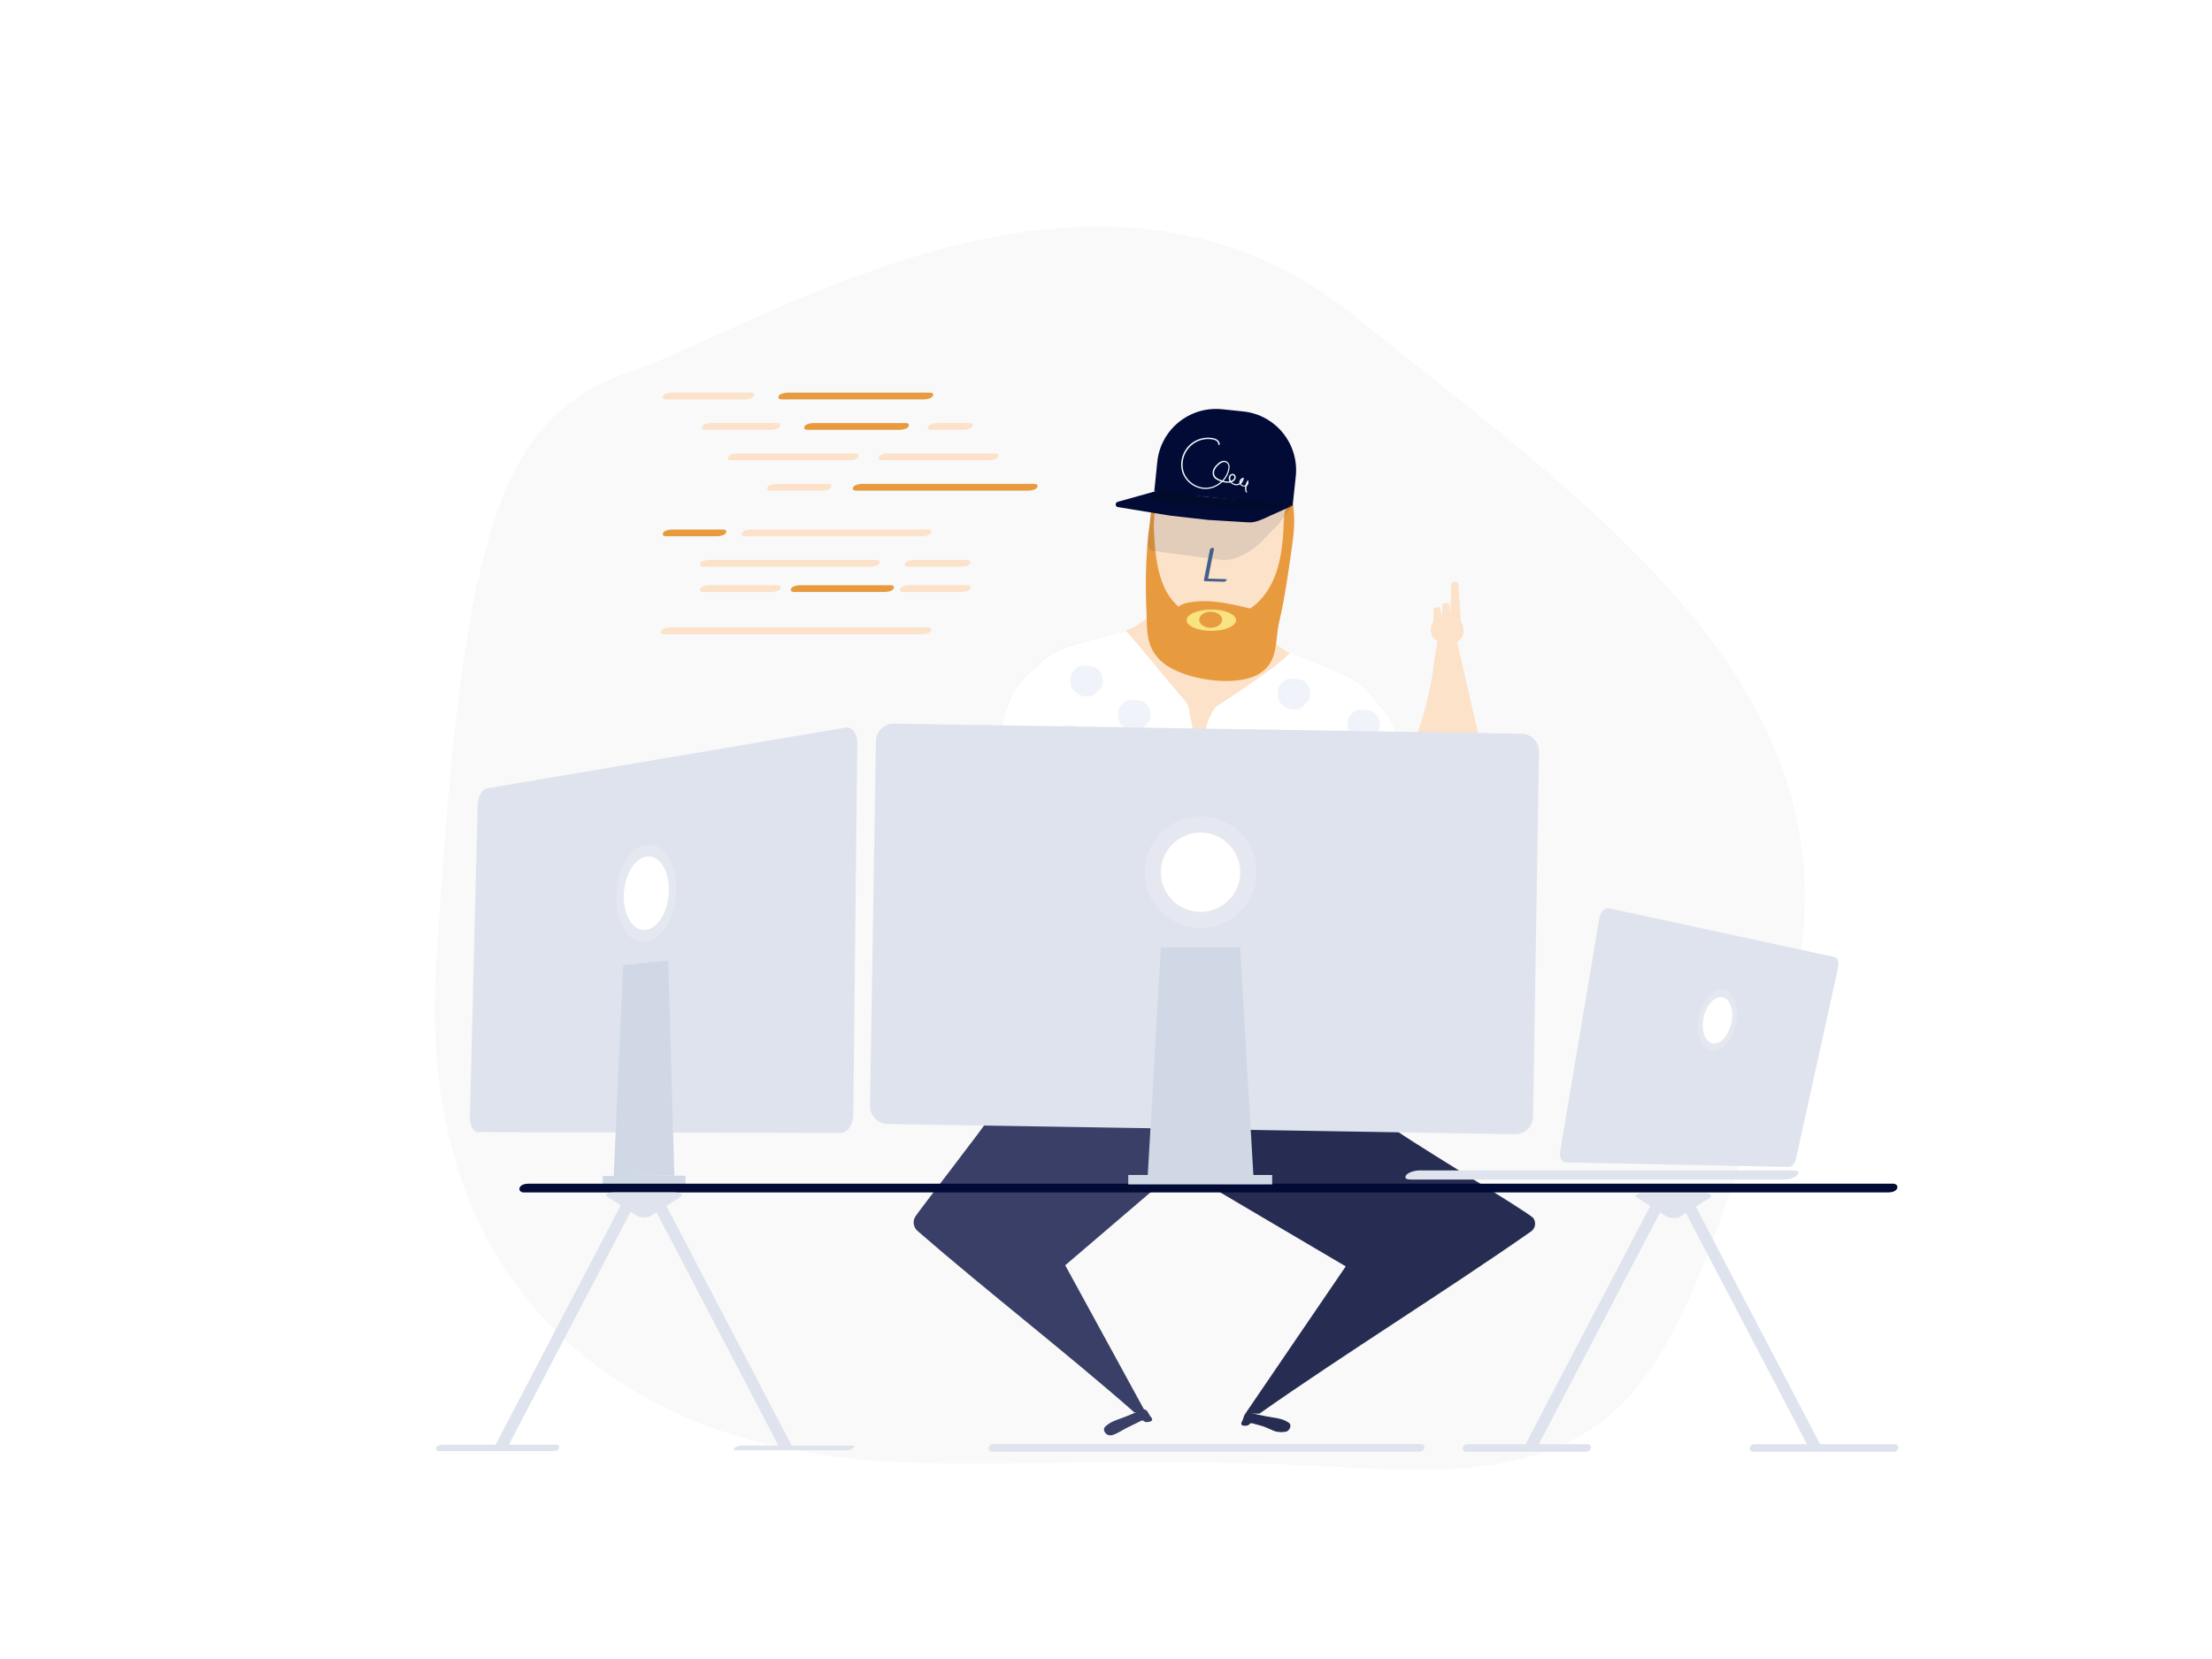 <?xml version="1.0" encoding="utf-8"?>
<!-- Generator: Adobe Illustrator 19.2.0, SVG Export Plug-In . SVG Version: 6.00 Build 0)  -->
<svg version="1.1" id="ëÎÓÈ_1_1_" xmlns="http://www.w3.org/2000/svg" xmlns:xlink="http://www.w3.org/1999/xlink" x="0px"
	 y="0px" viewBox="0 0 1600 1200" style="enable-background:new 0 0 1600 1200;" xml:space="preserve">
<style type="text/css">
	.st0{fill:#FFFFFF;}
	.st1{fill:#F9F9F9;}
	.st2{fill:#FBE2C9;}
	.st3{fill:#E89B3E;}
	.st4{opacity:0.1;}
	.st5{fill:#020A36;}
	.st6{fill:#F0F9FC;}
	.st7{fill:#030B2D;}
	.st8{fill:#46608C;}
	.st9{fill:#6585CD;}
	.st10{fill:#DFE3ED;}
	.st11{fill:#D1D8E5;}
	.st12{opacity:0.18;}
	.st13{fill:#393F67;}
	.st14{fill:#272D52;}
	.st15{fill:#F9E280;}
</style>
<g id="XMLID_32_">
	<rect class="st0" width="1600" height="1200"/>
</g>
<g id="XMLID_148_">
	<g id="XMLID_161_">
		<path class="st1" d="M570.1,1047.9c-21-4.6-273.2-45.8-254.6-349.9s41.9-395.6,139.9-429c98-33.5,336.4-191.8,523.4-41.2
			s388.8,285.6,308.7,525.9c-80.1,240.4-93.2,320.6-302.1,308.3S669.9,1069.6,570.1,1047.9z"/>
	</g>
</g>
<g id="_x31_">
	<g id="XMLID_10_">
		<g id="XMLID_71_">
			<g id="XMLID_9_">
				<path class="st2" d="M907.8,455.7l-60.7-4.3c-9.9-0.7-17.3-9.3-16.6-19.2l6.7-95.7c0.7-9.9,9.3-17.3,19.2-16.6l60.7,4.3
					c9.9,0.7,17.3,9.3,16.6,19.2L927,439C926.3,448.9,917.7,456.4,907.8,455.7z"/>
			</g>
			<g id="XMLID_155_">
				<g id="XMLID_6_">
					<path class="st2" d="M1006.4,617.1c5.4-28.8,11.6-59.1,3.3-87.2c-3.2-10.9-11.5-19.1-18.7-27.9c-7-8.5-17.2-13.7-27.5-17.6
						c-10.3-3.9-21-6.8-30.8-12c-9.7-5.2-18.5-13.2-21.7-23.8l-72.4-13.5c-4.4,10.1-14.1,17-24.4,21.1c-10.3,4-21.3,5.7-32,8.4
						s-21.5,6.6-29.4,14.3c-8.2,7.9-17.4,15-21.8,25.5c-11.5,26.9-8.8,57.8-6.8,87l-1.8,52.9l278,28.9L1006.4,617.1z"/>
				</g>
				<g id="XMLID_5_">
					<path class="st0" d="M1006.4,617.1c5.4-28.8,11.6-59.1,3.3-87.2c-3.2-10.9-11.5-19.1-18.7-27.9c-7-8.5-17.2-13.7-27.5-17.6
						c-10.3-3.9-30.2-12.8-30.8-12c-5.8,7.9-43.8,32.7-52.3,38.3c-1.1,0.7-2,1.7-2.7,2.9l-2.1,3.9c-1.4,2.6-2.4,5.3-3.1,8.1
						l-5.8,22.9l-6.7-35.6c-0.5-2.4-1.6-4.7-3.2-6.5c-9.7-10.9-41.6-50.4-42.6-50c-2.1,0.9-21.3,5.7-32,8.4s-21.5,6.6-29.4,14.3
						c-8.2,7.9-17.4,15-21.8,25.5c-11.5,26.9-8.8,57.8-6.8,87l-1.8,52.9l278,28.9L1006.4,617.1z"/>
				</g>
				<g id="XMLID_4_">
					<path class="st3" d="M928.5,378.8c-0.1,1.7-0.1,3.4-0.2,5.1c-0.9,17.2-4.2,36.3-16.2,49.5c-12.9,14.2-34.4,19.3-51.8,10.6
						c-23.1-11.5-24.7-40.1-25.7-62.8c-0.3-0.2,1-14.9,1-21.6c0-2.4-0.8-2.2-1-2.2c-0.7,0-3.2,23.6-3.3,24.2
						c-0.3,1.1-0.3,2.2-0.5,3.3c-2,18.9-2.4,36.7-1.6,55.5c0.7,15.1-1.1,28.5,12.4,39.3c15,12,52.3,17.9,69.3,7.6
						c14.1-8.5,11.2-23.8,14.4-37.6c4.3-18.3,6.9-37.7,9.5-56.3c1.7-11.8,2.2-24-1-35.5c0.5,1.6-3.9,9.9-4.4,12.2
						C928.7,373,928.6,375.9,928.5,378.8z"/>
				</g>
				<g id="XMLID_45_" class="st4">
					<path id="XMLID_115_" class="st5" d="M924.7,379.3l0.1-0.2l0.1-0.2l10.1-13l-9.8,3.2l-92.7,1.7l-1.9,16l-0.6,6.8l0,0
						c-0.2,2.4,1.6,4.5,3.9,4.9l50.3,6.6c12,0.6,24.4-9.4,28.5-13.5C916.7,387.4,920.7,383.3,924.7,379.3z"/>
				</g>
				<g id="XMLID_25_">
					<path class="st5" d="M935,365.8l-100.1-10.2l2.2-21.5c2.4-23.4,23.3-40.4,46.7-38.1l15.4,1.6c23.4,2.4,40.4,23.3,38.1,46.7
						L935,365.8z"/>
				</g>
				<g id="XMLID_26_">
					<path id="XMLID_116_" class="st6" d="M901.3,356.3c-0.6-1.2-0.9-2.5-0.7-3.7c0-0.2,0.1-0.4,0.1-0.7c0,0,0,0-0.1,0
						c-1.4,0.3-2.9-0.4-3.6-1.6c-0.6,0.4-1.4,0.6-2.1,0.7c-1.8,0.2-3.7-0.6-4.9-2c-1.9,0.4-4,0.1-5.8-0.4c-3.1,3-7.3,5-11.8,5.1
						c-7.7,0.2-15.1-5.2-17.3-12.5c-0.8-2.8-1-5.8-0.4-8.7c0.9-5,3.8-9.5,7.9-12.4c4.1-2.9,9.3-4.1,14.3-3.3
						c1.1,0.2,2.5,0.5,3.7,1.4c1.2,0.9,1.9,2.4,1.6,3.7l-1-0.2c0.2-1.1-0.5-2.1-1.2-2.7c-0.8-0.6-1.8-1-3.2-1.2
						c-4.7-0.8-9.7,0.4-13.6,3.2c-3.9,2.8-6.6,7-7.5,11.8c-0.5,2.8-0.4,5.6,0.4,8.2c2.1,6.9,9.1,12,16.4,11.8
						c4-0.1,7.8-1.8,10.7-4.5c-2.2-0.7-4.7-1.8-5.7-4.1c-0.6-1.5-0.5-3.3,0.2-4.9c0.8-1.6,2.1-2.9,3-3.8c2.8-2.6,5.6-2.9,7.5-1
						c0.9,0.9,1.3,2.3,1.2,3.7c-0.4,3.6-2,7-4.4,9.6c1.4,0.4,2.9,0.6,4.3,0.4c-0.1-0.3-0.3-0.5-0.3-0.8c-0.4-1.2-0.3-2.5,0.3-3.4
						c0.7-1.1,2.2-1.6,3.3-1c1,0.5,1.5,1.9,1.1,3.1c-0.3,1-1,1.8-2.1,2.4c-0.2,0.1-0.4,0.2-0.7,0.3c1,1,2.4,1.5,3.7,1.4
						c0.7-0.1,1.3-0.3,1.9-0.7c-0.3-1.7,0.8-3.5,2.5-3.8l0.7-0.2l-0.1,0.7c-0.1,1.4-0.9,2.7-1.9,3.7c0.5,0.9,1.6,1.5,2.6,1.3
						c0.2,0,0.4-0.1,0.5-0.2c0.3-1,0.7-2,1.3-2.9l0.6-1l0.3,1.2c0.3,1.3-0.3,2.6-1.3,3.4c-0.1,0.4-0.2,0.9-0.2,1.3
						c-0.1,1,0.1,2.1,0.6,3.1L901.3,356.3z M898.6,346.9c-0.5,0.4-0.9,1-1,1.6C898.1,348,898.4,347.5,898.6,346.9z M891.6,343.7
						c-0.5,0-1.1,0.3-1.4,0.8c-0.4,0.6-0.5,1.6-0.2,2.5c0.1,0.3,0.2,0.6,0.4,0.9c0.3-0.1,0.6-0.2,0.8-0.4c0.5-0.3,1.3-0.8,1.6-1.8
						c0.2-0.7-0.1-1.6-0.7-1.9C892,343.7,891.8,343.7,891.6,343.7z M885.5,334.2c-1.6,0-3.2,1.3-4,2c-1.4,1.2-2.2,2.3-2.8,3.5
						c-0.7,1.4-0.7,2.9-0.2,4.1c0.9,2,3.3,3,5.3,3.6c0.1,0,0.2,0.1,0.3,0.1c2.5-2.6,4.1-5.9,4.5-9.4c0.1-1.1-0.2-2.2-0.9-2.9
						C886.9,334.4,886.2,334.2,885.5,334.2z"/>
				</g>
				<g id="XMLID_18_">
					<path class="st5" d="M834.9,355.6l-26.5,7.4c-2,0.6-1.8,3.6,0.3,3.8l37.9,6.2l26.7,3c0.9,0.1,1.8,0.2,2.7,0.2l26.5,1.6
						c5.7,0.6,10.9-2.4,16.1-4.7l16.3-7.3L834.9,355.6z"/>
				</g>
				<g id="XMLID_38_">
					<path class="st7" d="M932.7,365c-1,0.7-2.3,0.9-3.6,1c-2.1,0.2-4.3,0.3-6.3,0.9c-9.4,2.7-19.4,1.9-29.2,1
						c-6-0.5-11.9-1-17.9-1.6c-13.2-1.2-26.3-2.3-39.5-3.5c-1-0.1-2.1-0.2-3-0.6c-0.9-0.4-1.7-1.3-1.8-2.4c-0.1-1.8,1.8-2.8,3.4-3.5
						c11.8-4.9,25.4,2.3,38.1,3.3c19.9,1.6,39.7,3.1,59.6,4.7L932.7,365z"/>
				</g>
				<g id="XMLID_41_">
					<path class="st3" d="M857.8,449.8c1.8-3,4.7-4.9,7.9-5.8c3.1-0.9,6.4-1,9.7-0.9c3.4,0.1,6.9,0.4,10.1,1.7
						c3.2,1.3,6.1,3.6,7.6,6.9c0.8,1.8,1.3,3.9,3,4.7c1.6,0.7,3.5-0.4,4.8-1.6c2.6-2.5,4.5-5.7,5.4-9.3c0.9,0,1.7-1.1,1.6-2.1
						s-0.7-1.9-1.5-2.4c-0.8-0.5-1.7-0.8-2.7-1c-14.6-3.5-29.6-7-44.3-4.1c-2.8,0.6-5.7,1.5-7.7,3.7c-1.9,2.2-2.5,5.5-1.6,8.2
						c0.9,2.8,3.3,4.9,6,5.4L857.8,449.8z"/>
				</g>
				<g id="XMLID_3_">
					<g id="XMLID_70_">
						<path class="st8" d="M886.4,418.9c-4.5-0.1-9.1-0.3-13.6-0.4c0.3,0.3,0.6,0.5,0.9,0.8c1.5-7.4,2.9-14.8,4.4-22.2
							c0.3-1.3-2.7-0.9-2.9,0.3c-1.5,7.4-2.9,14.8-4.4,22.2c-0.1,0.5,0.5,0.8,0.9,0.8c4.5,0.1,9.1,0.3,13.6,0.4
							C886.6,420.8,888.4,418.9,886.4,418.9L886.4,418.9z"/>
					</g>
				</g>
				<g id="XMLID_27_" class="st4">
					<path id="XMLID_113_" class="st9" d="M797.7,492.2c0,1.3-0.1,3-0.7,4.3c-0.6,1.4-2.2,2.6-3.2,3.7c-1.1,1.2-2.2,2.4-3.6,3
						c-1.2,0.6-3,0.6-4.3,0.6c-5,0-11.1-3.8-11.4-9.1c-0.1-2-0.4-4.8,0.3-6.7c0.6-1.7,2.1-3.4,3.4-4.5c3.1-2.6,6.9-2.3,10.8-1.6
						c1.3,0.2,2.7,0.2,3.8,1c1,0.7,1.9,1.6,2.7,2.6C796.9,487.3,797.7,489.7,797.7,492.2z"/>
				</g>
				<g id="XMLID_42_" class="st4">
					<path id="XMLID_112_" class="st9" d="M832.2,517c0,1.3-0.1,3-0.7,4.3c-0.6,1.4-2.2,2.6-3.2,3.7c-1.1,1.2-2.2,2.4-3.6,3
						c-1.2,0.6-3,0.6-4.3,0.6c-5,0-11.1-3.8-11.4-9.1c-0.1-2-0.4-4.8,0.3-6.7c0.6-1.7,2.1-3.4,3.4-4.5c3.1-2.6,6.9-2.3,10.8-1.6
						c1.3,0.2,2.7,0.2,3.8,1c1,0.7,1.9,1.6,2.7,2.6C831.4,512.1,832.2,514.5,832.2,517z"/>
				</g>
				<g id="XMLID_43_" class="st4">
					<path id="XMLID_105_" class="st9" d="M786,535.4c0,1.3-0.1,3-0.7,4.3c-0.6,1.4-2.2,2.6-3.2,3.7c-1.1,1.2-2.2,2.4-3.6,3
						c-1.2,0.6-3,0.6-4.3,0.6c-5,0-11.1-3.8-11.4-9.1c-0.1-2-0.4-4.8,0.3-6.7c0.6-1.7,2.1-3.4,3.4-4.5c3.1-2.6,6.9-2.3,10.8-1.6
						c1.3,0.2,2.7,0.2,3.8,1c1,0.7,1.9,1.6,2.7,2.6C785.2,530.5,786,532.9,786,535.4z"/>
				</g>
				<g id="XMLID_44_" class="st4">
					<path id="XMLID_97_" class="st9" d="M829.9,562.1c0,1.3-0.1,3-0.7,4.3c-0.6,1.4-2.2,2.6-3.2,3.7c-1.1,1.2-2.2,2.4-3.6,3
						c-1.2,0.6-3,0.6-4.3,0.6c-5,0-11.1-3.8-11.4-9.1c-0.1-2-0.4-4.8,0.3-6.7c0.6-1.7,2.1-3.4,3.4-4.5c3.1-2.6,6.9-2.3,10.8-1.6
						c1.3,0.2,2.7,0.2,3.8,1c1,0.7,1.9,1.6,2.7,2.6C829.1,557.1,829.9,559.6,829.9,562.1z"/>
				</g>
				<g id="XMLID_47_" class="st4">
					<path id="XMLID_96_" class="st9" d="M947.7,501.6c0,1.3-0.1,3-0.7,4.3c-0.6,1.4-2.2,2.6-3.2,3.7c-1.1,1.2-2.2,2.4-3.6,3
						c-1.2,0.6-3,0.6-4.3,0.6c-5,0-11.1-3.8-11.4-9.1c-0.1-2-0.4-4.8,0.3-6.7c0.6-1.7,2.1-3.4,3.4-4.5c3.1-2.6,6.9-2.3,10.8-1.6
						c1.3,0.2,2.7,0.2,3.8,1c1,0.7,1.9,1.6,2.7,2.6C946.9,496.7,947.7,499.1,947.7,501.6z"/>
				</g>
				<g id="XMLID_48_" class="st4">
					<path id="XMLID_73_" class="st9" d="M915.8,541.3c0,1.3-0.1,3-0.7,4.3c-0.6,1.4-2.2,2.6-3.2,3.7c-1.1,1.2-2.2,2.4-3.6,3
						c-1.2,0.6-3,0.6-4.3,0.6c-5,0-11.1-3.8-11.4-9.1c-0.1-2-0.4-4.8,0.3-6.7c0.6-1.7,2.1-3.4,3.4-4.5c3.1-2.6,6.9-2.3,10.8-1.6
						c1.3,0.2,2.7,0.2,3.8,1c1,0.7,1.9,1.6,2.7,2.6C915,536.4,915.8,538.8,915.8,541.3z"/>
				</g>
				<g id="XMLID_49_" class="st4">
					<path id="XMLID_69_" class="st9" d="M968.4,553.8c0,1.3-0.1,3-0.7,4.3c-0.6,1.4-2.2,2.6-3.2,3.7c-1.1,1.2-2.2,2.4-3.6,3
						c-1.2,0.6-3,0.6-4.3,0.6c-5,0-11.1-3.8-11.4-9.1c-0.1-2-0.4-4.8,0.3-6.7c0.6-1.7,2.1-3.4,3.4-4.5c3.1-2.6,6.9-2.3,10.8-1.6
						c1.3,0.2,2.7,0.2,3.8,1c1,0.7,1.9,1.6,2.7,2.6C967.6,548.9,968.4,551.3,968.4,553.8z"/>
				</g>
				<g id="XMLID_50_" class="st4">
					<path id="XMLID_68_" class="st9" d="M998,524.2c0,1.3-0.1,3-0.7,4.3c-0.6,1.4-2.2,2.6-3.2,3.7c-1.1,1.2-2.2,2.4-3.6,3
						c-1.2,0.6-3,0.6-4.3,0.6c-5,0-11.1-3.8-11.4-9.1c-0.1-2-0.4-4.8,0.3-6.7c0.6-1.7,2.1-3.4,3.4-4.5c3.1-2.6,6.9-2.3,10.8-1.6
						c1.3,0.2,2.7,0.2,3.8,1c1,0.7,1.9,1.6,2.7,2.6C997.1,519.3,998,521.7,998,524.2z"/>
				</g>
			</g>
		</g>
		<g id="XMLID_106_">
			<g id="XMLID_114_">
				<g id="XMLID_154_">
					<path class="st10" d="M608.2,818.1l-262.2-0.4c-3.1,0-5.5-4.5-5.3-9.9l5.6-225.5c0.1-5.3,2.7-10.1,5.8-10.6l259.5-43.8
						c4.3-0.7,7.7,3.9,7.7,10.2l-3,268.3C616.1,812.7,612.5,818.1,608.2,818.1z"/>
				</g>
				<g id="XMLID_120_">
					<path class="st10" d="M608.1,819.5l-262.2-0.6c-3.5,0-6.2-5-6-11.2l5.6-225.4c0.1-6,3.1-11.4,6.5-12l259.5-44
						c4.8-0.8,8.7,4.3,8.6,11.5l-2.9,268.4C617.1,813.6,613,819.5,608.1,819.5z M352,572.8c-2.7,0.5-5,4.6-5.1,9.3l-5.6,225.7
						c-0.1,4.8,2,8.7,4.7,8.7l262.2,0.2c3.8,0,6.9-4.6,7-10.4l3-268.1c0.1-5.6-2.9-9.6-6.7-8.9L352,572.8z"/>
				</g>
			</g>
			<g id="XMLID_110_">
				<g id="XMLID_111_">
					<polygon class="st11" points="443.9,850.6 450.7,698.2 483.3,694.8 487.8,850.4 					"/>
				</g>
			</g>
			<g id="XMLID_109_">
				<path class="st0" d="M483.8,643.8c-0.1,14.8-7.7,27.7-16.7,28.8c-9,1.1-16.1-9.9-15.9-24.4c0.1-14.5,7.4-27.3,16.4-28.6
					C476.6,618.2,483.9,629,483.8,643.8z"/>
			</g>
			<g id="XMLID_107_">
				<polygon class="st11" points="495.8,856.9 436,856.9 436,850.6 495.9,850.4 				"/>
			</g>
			<g id="XMLID_74_" class="st12">
				<path id="XMLID_67_" class="st0" d="M489.1,643.1c-0.2,19.6-10.1,36.7-22.2,38.2c-11.9,1.4-21.3-13.1-21.1-32.3
					c0.2-19.2,9.9-36.2,21.7-38C479.6,609.1,489.3,623.5,489.1,643.1z"/>
			</g>
		</g>
		<path id="XMLID_1_" class="st13" d="M820.6,1021.7c-48.2-42.4-107.9-88.7-156.9-131.3c-3-2.6-3.7-6.9-1.7-10.3
			c2.4-4,50.7-66.1,52.9-70.5l172.2,5.9l-116.6,99.7l58.2,106.5H820.6z"/>
		<path id="XMLID_72_" class="st14" d="M911,1022.5c60.4-42.5,135.3-89,196.5-131.8c3.1-2.2,3.8-6.5,1.6-9.6
			c-3-4.1-101.3-62.7-104.1-67.1l-172.9,2.1l-0.9,16.1L973.4,916l-72.6,106.5H911z"/>
		<g id="XMLID_61_">
			<g id="XMLID_95_">
				<path class="st5" d="M378.7,862.5c8.8,0,17.7,0,26.5,0c23.9,0,47.7,0,71.6,0c35.5,0,71,0,106.5,0c43.2,0,86.4,0,129.6,0
					c47.3,0,94.6,0,141.9,0c47.7,0,95.5,0,143.2,0c44.5,0,89,0,133.6,0c37.7,0,75.5,0,113.2,0c27,0,53.9,0,80.9,0
					c12.9,0,25.7,0,38.6,0c0.5,0,1.1,0,1.6,0c2.1,0,5.4-0.6,6.3-2.8c0.9-2-0.8-3.5-2.8-3.5c-8.8,0-17.7,0-26.5,0
					c-23.9,0-47.7,0-71.6,0c-35.5,0-71,0-106.5,0c-43.2,0-86.4,0-129.6,0c-47.3,0-94.6,0-141.9,0c-47.7,0-95.5,0-143.2,0
					c-44.5,0-89,0-133.6,0c-37.7,0-75.5,0-113.2,0c-27,0-53.9,0-80.9,0c-12.9,0-25.7,0-38.6,0c-0.5,0-1.1,0-1.6,0
					c-2.1,0-5.4,0.6-6.3,2.8C375.1,861,376.7,862.5,378.7,862.5L378.7,862.5z"/>
			</g>
		</g>
		<g id="XMLID_128_">
			<path id="XMLID_123_" class="st2" d="M1051.8,454c7.3,34.3,15.8,68.3,23.2,102.6l-61.2,1.6c13.1-27.6,21.2-55.7,24.1-83.5
				l3.1-17.2l0.5-2L1051.8,454z"/>
			<path id="XMLID_122_" class="st2" d="M1036.7,460.5l0.3-19.3c0-0.9,0.6-1.6,1.4-1.7l1.8-0.3c0.9-0.1,1.7,0.5,1.8,1.5l2.2,17.7
				l0,0.2c0.1,0.9-0.5,1.8-1.4,1.9l-6.2,0.8L1036.7,460.5z"/>
			<path id="XMLID_125_" class="st2" d="M1043,457.5l0.3-19.3c0-0.9,0.6-1.6,1.4-1.7l1.8-0.3c0.9-0.1,1.7,0.5,1.8,1.5l2.2,17.7
				l0,0.2c0.1,0.9-0.5,1.8-1.4,1.9l-6.2,0.8L1043,457.5z"/>
			<path id="XMLID_126_" class="st2" d="M1048.9,449.6l0.9-26.6c0-1.2,0.7-2.1,1.5-2.1l1.8-0.1c0.9-0.1,1.7,0.9,1.8,2.3l1.7,24.6
				l0,0.3c0.1,1.3-0.6,2.4-1.5,2.5l-6.2,0.5L1048.9,449.6z"/>
			<path id="XMLID_142_" class="st2" d="M1039.7,463.4c4,1,8.1,1.3,12.1,0.9c1.5-0.1,3-0.4,4.2-1.3c1.3-0.9,2-2.5,2.3-4.1
				c1.3-5.6-1.7-12-6.8-14.3c-5.1-2.3-11.6-0.2-14.7,4.6c-1.4,2.3-2.1,5.1-1.7,7.7c0.4,2.7,1.9,5.2,4.1,6.6L1039.7,463.4z"/>
		</g>
		<g id="XMLID_100_">
			<g id="XMLID_40_">
				<g id="XMLID_101_">
					<path class="st10" d="M1095.3,818.9l-452.8-7.3c-6.6-0.1-11.9-5.6-11.8-12.2l4.2-262.8c0.1-6.6,5.6-11.9,12.2-11.8l452.8,7.3
						c6.6,0.1,11.9,5.6,11.8,12.2l-4.2,262.8C1107.4,813.7,1101.9,819,1095.3,818.9z"/>
				</g>
				<g id="XMLID_102_">
					<path class="st10" d="M1095.8,820.4L642,813c-7.1-0.1-12.8-6-12.7-13.1l4.3-263.8c0.1-7.1,6-12.8,13.1-12.7l453.8,7.3
						c7.1,0.1,12.8,6,12.7,13.1l-4.3,263.8C1108.9,814.8,1103,820.5,1095.8,820.4z M646.6,526.2c-5.5-0.1-10.1,4.3-10.2,9.9
						l-4.3,263.8c-0.1,5.5,4.3,10.1,9.9,10.2l453.8,7.3c5.5,0.1,10.1-4.3,10.2-9.9l4.3-263.8c0.1-5.5-4.3-10.1-9.9-10.2L646.6,526.2
						z"/>
				</g>
			</g>
			<g id="XMLID_60_">
				<g id="XMLID_62_">
					<polygon class="st11" points="830.2,849.9 839.7,685.4 897,685.4 906.6,849.9 					"/>
				</g>
			</g>
			<g id="XMLID_63_">
				<circle class="st0" cx="868.4" cy="630.9" r="28.7"/>
			</g>
			<g id="XMLID_65_">
				<rect x="816.1" y="849.9" class="st11" width="104.1" height="6.8"/>
			</g>
			<g id="XMLID_64_" class="st12">
				<circle id="XMLID_66_" class="st0" cx="868.4" cy="630.9" r="40.4"/>
			</g>
		</g>
		<g id="XMLID_78_">
			<g id="XMLID_99_">
				<g id="XMLID_218_">
					<path class="st10" d="M1132.9,839.9l161.2,3.4c1.9,0,4-2.5,4.7-5.7l30.3-137.5c0.8-3.4-0.1-6.6-2-7L1163.7,658
						c-2.8-0.6-5.6,2.4-6.3,6.6l-28.3,168.2C1128.5,836.7,1130.2,839.9,1132.9,839.9z"/>
				</g>
				<g id="XMLID_108_">
					<path class="st10" d="M1128.5,832.8l28.3-168.3c0.8-4.8,4-8.1,7.1-7.5l163.3,35.3c2.1,0.5,3.1,4,2.3,7.9l-30.3,137.5
						c-0.8,3.6-3.1,6.4-5.2,6.4l-161.2-3.3C1129.7,840.7,1127.8,837.2,1128.5,832.8z M1163.6,659c-2.4-0.5-4.9,2.1-5.5,5.8
						l-28.3,168.1c-0.6,3.4,0.9,6.1,3.3,6.2l161.2,3.6c1.6,0,3.5-2.2,4.1-5l30.3-137.6c0.7-3-0.1-5.8-1.8-6.1L1163.6,659z"/>
				</g>
			</g>
			<g id="XMLID_82_">
				<path class="st0" d="M1232.2,736.4c-1.9,9.3,1.2,17.5,6.8,18.3c5.5,0.8,11.5-5.8,13.4-14.9c1.9-9.1-1-17.4-6.5-18.4
					C1240.3,720.3,1234.1,727,1232.2,736.4z"/>
			</g>
			<g id="XMLID_80_" class="st12">
				<path id="XMLID_12_" class="st0" d="M1228.9,735.8c-2.5,12.3,1.6,23.1,9,24.2c7.3,1.1,15.3-7.7,17.8-19.7
					c2.6-12.1-1.3-23.1-8.6-24.5C1239.6,714.4,1231.4,723.4,1228.9,735.8z"/>
			</g>
		</g>
		<g id="XMLID_46_">
			<g id="XMLID_83_">
				<path class="st10" d="M1020.6,853.2c30.4,0,60.8,0,91.2,0c48.5,0,96.9,0,145.4,0c11.1,0,22.3,0,33.4,0c2.8,0,8-1.1,9.7-3.6
					c1.8-2.7-1.5-3-3.6-3c-30.4,0-60.8,0-91.2,0c-48.5,0-96.9,0-145.4,0c-11.1,0-22.3,0-33.4,0c-2.8,0-8,1.1-9.7,3.6
					C1015.3,852.9,1018.6,853.2,1020.6,853.2L1020.6,853.2z"/>
			</g>
		</g>
	</g>
	<g id="XMLID_11_">
		<path class="st14" d="M903.4,1021.8c1,0.1,2.1,0.5,2.9,0.7c3.2,0.7,6.5,1.3,9.7,2c5.4,1.1,11.4,1.2,16.1,4.5
			c0.4,0.3,0.7,0.5,0.9,0.9c1.1,1.8-0.3,4.4-1.9,5.3c-0.6,0.3-1.2,0.5-1.9,0.5c-2.3,0.3-4.7,0.2-6.9-0.4c-3.3-1.2-6.6-3.1-10-4
			c-1.7-0.5-3.4-0.9-5.1-1.4c-0.8-0.2-1.7-0.6-2.5-0.4c-0.7,0.2-1.1,0.9-1.6,1.3c-0.9,0.6-4.5,0.8-5.1-0.3c-0.6-1.1,0.4-2.3,0.8-3.2
			C899.9,1024.8,899.9,1021.4,903.4,1021.8z"/>
	</g>
	<g id="XMLID_28_">
		<path class="st13" d="M826.3,1019.6c-1,0.3-1.9,0.8-2.7,1.2c-3,1.3-6.1,2.5-9.2,3.8c-5.1,2.1-11,3.3-15,7.4
			c-0.3,0.3-0.6,0.6-0.7,1.1c-0.7,1.9,1.1,4.3,2.9,4.9c0.6,0.2,1.3,0.2,1.9,0.2c2.4-0.2,4.4-1.6,6.5-2.6c3-1.8,6.1-3.4,9.3-4.9
			c1.6-0.8,3.1-1.5,4.7-2.3c0.7-0.4,1.6-0.9,2.4-0.9c0.7,0,1.2,0.7,1.9,1c1,0.4,4.6,0,5-1.3c0.4-1.2-0.8-2.2-1.4-3
			C830.3,1022,829.6,1018.6,826.3,1019.6z"/>
	</g>
	<g id="XMLID_39_">
		<g id="XMLID_56_">
			<g id="XMLID_94_">
				<path class="st3" d="M565.8,288.9c29.9,0,59.9,0,89.8,0c4.3,0,8.5,0,12.8,0c1.7,0,5.7-0.7,6.4-2.5c0.8-1.9-0.6-2.4-2.5-2.4
					c-30,0-59.9,0-89.9,0c-4.3,0-8.5,0-12.8,0c-1.7,0-5.7,0.7-6.4,2.5C562.5,288.4,564,288.9,565.8,288.9L565.8,288.9z"/>
			</g>
		</g>
		<g id="XMLID_30_">
			<g id="XMLID_93_">
				<path class="st2" d="M482.1,288.9c18.9,0,37.9,0,56.8,0c1.7,0,5.7-0.7,6.4-2.5c0.8-1.9-0.6-2.4-2.5-2.4c-18.9,0-37.9,0-56.8,0
					c-1.7,0-5.7,0.7-6.4,2.5C478.9,288.4,480.3,288.9,482.1,288.9L482.1,288.9z"/>
			</g>
		</g>
		<g id="XMLID_59_">
			<g id="XMLID_92_">
				<path class="st2" d="M673.8,310.9c7.7,0,15.3,0,23,0c1.8,0,5.4-0.7,6.4-2.5c1-1.9-0.8-2.4-2.5-2.4c-7.7,0-15.3,0-23,0
					c-1.8,0-5.4,0.7-6.4,2.5C670.3,310.4,672.1,310.9,673.8,310.9L673.8,310.9z"/>
			</g>
		</g>
		<g id="XMLID_57_">
			<g id="XMLID_91_">
				<path class="st3" d="M584.4,310.9c22.1,0,44.2,0,66.4,0c1.7,0,5.7-0.7,6.4-2.5c0.8-1.9-0.6-2.4-2.5-2.4c-22.1,0-44.2,0-66.4,0
					c-1.7,0-5.7,0.7-6.4,2.5C581.1,310.4,582.5,310.9,584.4,310.9L584.4,310.9z"/>
			</g>
		</g>
		<g id="XMLID_29_">
			<g id="XMLID_84_">
				<path class="st2" d="M510.4,310.9c15.7,0,31.4,0,47.2,0c1.7,0,5.7-0.7,6.4-2.5c0.8-1.9-0.6-2.4-2.5-2.4c-15.7,0-31.4,0-47.2,0
					c-1.7,0-5.7,0.7-6.4,2.5C507.2,310.4,508.6,310.9,510.4,310.9L510.4,310.9z"/>
			</g>
		</g>
		<g id="XMLID_58_">
			<g id="XMLID_89_">
				<path class="st2" d="M638.2,332.9c25.8,0,51.6,0,77.4,0c1.7,0,5.7-0.7,6.4-2.5c0.8-1.9-0.6-2.4-2.5-2.4c-25.8,0-51.6,0-77.4,0
					c-1.7,0-5.7,0.7-6.4,2.5C635,332.4,636.4,332.9,638.2,332.9L638.2,332.9z"/>
			</g>
		</g>
		<g id="XMLID_31_">
			<g id="XMLID_88_">
				<path class="st2" d="M529.3,332.9c28.4,0,56.8,0,85.1,0c1.7,0,5.7-0.7,6.4-2.5c0.8-1.9-0.6-2.4-2.5-2.4c-28.4,0-56.8,0-85.1,0
					c-1.7,0-5.7,0.7-6.4,2.5C526,332.4,527.4,332.9,529.3,332.9L529.3,332.9z"/>
			</g>
		</g>
		<g id="XMLID_76_">
			<g id="XMLID_87_">
				<path class="st3" d="M619.6,354.9c36.3,0,72.7,0,109,0c5.1,0,10.2,0,15.3,0c1.7,0,5.7-0.7,6.4-2.5c0.8-1.9-0.6-2.4-2.5-2.4
					c-36.3,0-72.7,0-109,0c-5.1,0-10.2,0-15.3,0c-1.7,0-5.7,0.7-6.4,2.5C616.3,354.4,617.7,354.9,619.6,354.9L619.6,354.9z"/>
			</g>
		</g>
		<g id="XMLID_33_">
			<g id="XMLID_86_">
				<path class="st2" d="M557.6,354.9c12.4,0,24.7,0,37.1,0c1.7,0,5.7-0.7,6.4-2.5c0.8-1.9-0.6-2.4-2.5-2.4c-12.4,0-24.7,0-37.1,0
					c-1.7,0-5.7,0.7-6.4,2.5C554.3,354.4,555.7,354.9,557.6,354.9L557.6,354.9z"/>
			</g>
		</g>
		<g id="XMLID_75_">
			<g id="XMLID_85_">
				<path class="st2" d="M539.2,387.9c37.4,0,74.8,0,112.1,0c5.2,0,10.4,0,15.7,0c1.7,0,5.7-0.7,6.4-2.5c0.8-1.9-0.6-2.4-2.5-2.4
					c-37.4,0-74.8,0-112.1,0c-5.2,0-10.4,0-15.7,0c-1.7,0-5.7,0.7-6.4,2.5C536,387.4,537.4,387.9,539.2,387.9L539.2,387.9z"/>
			</g>
		</g>
		<g id="XMLID_35_">
			<g id="XMLID_53_">
				<path class="st3" d="M482.1,387.9c12.2,0,24.4,0,36.6,0c1.7,0,5.7-0.7,6.4-2.5c0.8-1.9-0.6-2.4-2.5-2.4c-12.2,0-24.4,0-36.6,0
					c-1.7,0-5.7,0.7-6.4,2.5C478.9,387.4,480.3,387.9,482.1,387.9L482.1,387.9z"/>
			</g>
		</g>
		<g id="XMLID_90_">
			<g id="XMLID_24_">
				<path class="st2" d="M657.2,409.9c12.7,0,25.4,0,38.1,0c1.7,0,5.7-0.7,6.4-2.5c0.8-1.9-0.6-2.4-2.5-2.4c-12.7,0-25.4,0-38.1,0
					c-1.7,0-5.7,0.7-6.4,2.5C654,409.4,655.4,409.9,657.2,409.9L657.2,409.9z"/>
			</g>
		</g>
		<g id="XMLID_36_">
			<g id="XMLID_23_">
				<path class="st2" d="M509,409.9c35.3,0,70.5,0,105.8,0c5,0,10,0,14.9,0c1.7,0,5.7-0.7,6.4-2.5c0.8-1.9-0.6-2.4-2.5-2.4
					c-35.3,0-70.5,0-105.8,0c-5,0-10,0-14.9,0c-1.7,0-5.7,0.7-6.4,2.5C505.8,409.4,507.2,409.9,509,409.9L509,409.9z"/>
			</g>
		</g>
		<g id="XMLID_79_">
			<g id="XMLID_22_">
				<path class="st2" d="M653.8,428.2c13.9,0,27.7,0,41.6,0c1.7,0,5.7-0.7,6.4-2.5c0.8-1.9-0.6-2.4-2.5-2.4c-13.9,0-27.7,0-41.6,0
					c-1.7,0-5.7,0.7-6.4,2.5C650.5,427.7,651.9,428.2,653.8,428.2L653.8,428.2z"/>
			</g>
		</g>
		<g id="XMLID_77_">
			<g id="XMLID_21_">
				<path class="st3" d="M574.7,428.2c21.8,0,43.5,0,65.3,0c1.7,0,5.7-0.7,6.4-2.5c0.8-1.9-0.6-2.4-2.5-2.4c-21.8,0-43.5,0-65.3,0
					c-1.7,0-5.7,0.7-6.4,2.5C571.5,427.7,572.9,428.2,574.7,428.2L574.7,428.2z"/>
			</g>
		</g>
		<g id="XMLID_55_">
			<g id="XMLID_20_">
				<path class="st2" d="M509,428.2c16.4,0,32.7,0,49.1,0c1.7,0,5.7-0.7,6.4-2.5c0.8-1.9-0.6-2.4-2.5-2.4c-16.4,0-32.7,0-49.1,0
					c-1.7,0-5.7,0.7-6.4,2.5C505.8,427.7,507.2,428.2,509,428.2L509,428.2z"/>
			</g>
		</g>
		<g id="XMLID_37_">
			<g id="XMLID_19_">
				<path class="st2" d="M480.7,458.8c20.9,0,41.8,0,62.7,0c33.5,0,67.1,0,100.6,0c7.7,0,15.3,0,23,0c1.7,0,5.7-0.7,6.4-2.5
					c0.8-1.9-0.6-2.4-2.5-2.4c-20.9,0-41.8,0-62.7,0c-33.5,0-67.1,0-100.6,0c-7.7,0-15.3,0-23,0c-1.7,0-5.7,0.7-6.4,2.5
					C477.5,458.4,478.9,458.8,480.7,458.8L480.7,458.8z"/>
			</g>
		</g>
	</g>
	<g id="XMLID_7_">
		<g id="XMLID_34_">
			<g id="XMLID_221_">
				<g id="XMLID_260_">
					<g id="XMLID_261_">
						<polygon class="st10" points="367.6,1045.9 358,1045.9 450.8,868.4 459.8,869.5 						"/>
					</g>
				</g>
				<g id="XMLID_258_">
					<g id="XMLID_259_">
						<polygon class="st10" points="563.2,1045.9 572.8,1045.9 480,868.4 471,869.5 						"/>
					</g>
				</g>
				<g id="XMLID_222_">
					<g id="XMLID_247_">
						<path class="st10" d="M492.4,865.6l-21.7,13.9c-2.2,1.4-7.6,1.4-9.8,0l-21.7-13.9c-2.2-1.4,0.5-3.1,4.9-3.1h43.4
							C491.9,862.5,494.6,864.2,492.4,865.6z"/>
					</g>
				</g>
			</g>
		</g>
		<g id="XMLID_54_">
			<g id="XMLID_17_">
				<path class="st10" d="M532.5,1049c26.9,0,53.8,0,80.7,0c2.3,0,7.8-3.4,3-3.4c-26.9,0-53.8,0-80.7,0
					C533.2,1045.6,527.7,1049,532.5,1049L532.5,1049z"/>
			</g>
		</g>
		<g id="XMLID_52_">
			<g id="XMLID_16_">
				<path class="st10" d="M317.6,1049.6c27.3,0,54.7,0,82,0c1.4,0,4.2-0.4,4.8-2.1c0.5-1.5-0.5-2.5-2.1-2.5c-27.3,0-54.7,0-82,0
					c-1.4,0-4.2,0.4-4.8,2.1C315,1048.6,316.1,1049.6,317.6,1049.6L317.6,1049.6z"/>
			</g>
		</g>
	</g>
	<g id="XMLID_51_">
		<g id="XMLID_15_">
			<path class="st10" d="M718.2,1050c34.8,0,69.7,0,104.5,0c55.2,0,110.4,0,165.6,0c12.8,0,25.5,0,38.3,0c4.2,0,5.5-5.5,0.6-5.5
				c-34.8,0-69.7,0-104.5,0c-55.2,0-110.4,0-165.6,0c-12.8,0-25.5,0-38.3,0C714.6,1044.5,713.3,1050,718.2,1050L718.2,1050z"/>
		</g>
	</g>
	<g id="XMLID_8_">
		<g id="XMLID_263_">
			<g id="XMLID_270_">
				<g id="XMLID_275_">
					<g id="XMLID_276_">
						<polygon class="st10" points="1112.2,1046.3 1102.6,1046.3 1195.5,868.9 1204.4,870 						"/>
					</g>
				</g>
				<g id="XMLID_273_">
					<g id="XMLID_274_">
						<polygon class="st10" points="1307.9,1046.3 1317.4,1046.3 1224.6,868.9 1215.6,870 						"/>
					</g>
				</g>
				<g id="XMLID_271_">
					<g id="XMLID_272_">
						<path class="st10" d="M1237.1,866.1l-21.7,13.9c-2.2,1.4-7.6,1.4-9.8,0l-21.7-13.9c-2.2-1.4,0.5-3.1,4.9-3.1h43.4
							C1236.5,863,1239.2,864.7,1237.1,866.1z"/>
					</g>
				</g>
			</g>
		</g>
		<g id="XMLID_98_">
			<g id="XMLID_14_">
				<path class="st10" d="M1268.7,1050.1c29.4,0,58.9,0,88.3,0c4.2,0,8.4,0,12.5,0c4.2,0,5.5-5.5,0.6-5.5c-29.4,0-58.9,0-88.3,0
					c-4.2,0-8.4,0-12.5,0C1265.1,1044.6,1263.8,1050.1,1268.7,1050.1L1268.7,1050.1z"/>
			</g>
		</g>
		<g id="XMLID_81_">
			<g id="XMLID_13_">
				<path class="st10" d="M1061.1,1050.1c25,0,50.1,0,75.1,0c3.6,0,7.3,0,10.9,0c4.2,0,5.5-5.5,0.6-5.5c-25,0-50.1,0-75.1,0
					c-3.6,0-7.3,0-10.9,0C1057.5,1044.6,1056.2,1050.1,1061.1,1050.1L1061.1,1050.1z"/>
			</g>
		</g>
	</g>
	<ellipse id="XMLID_127_" class="st15" cx="876.2" cy="448.6" rx="17.9" ry="7.7"/>
</g>
<ellipse id="XMLID_124_" class="st3" cx="875.7" cy="448.3" rx="8.3" ry="5.8"/>
</svg>
